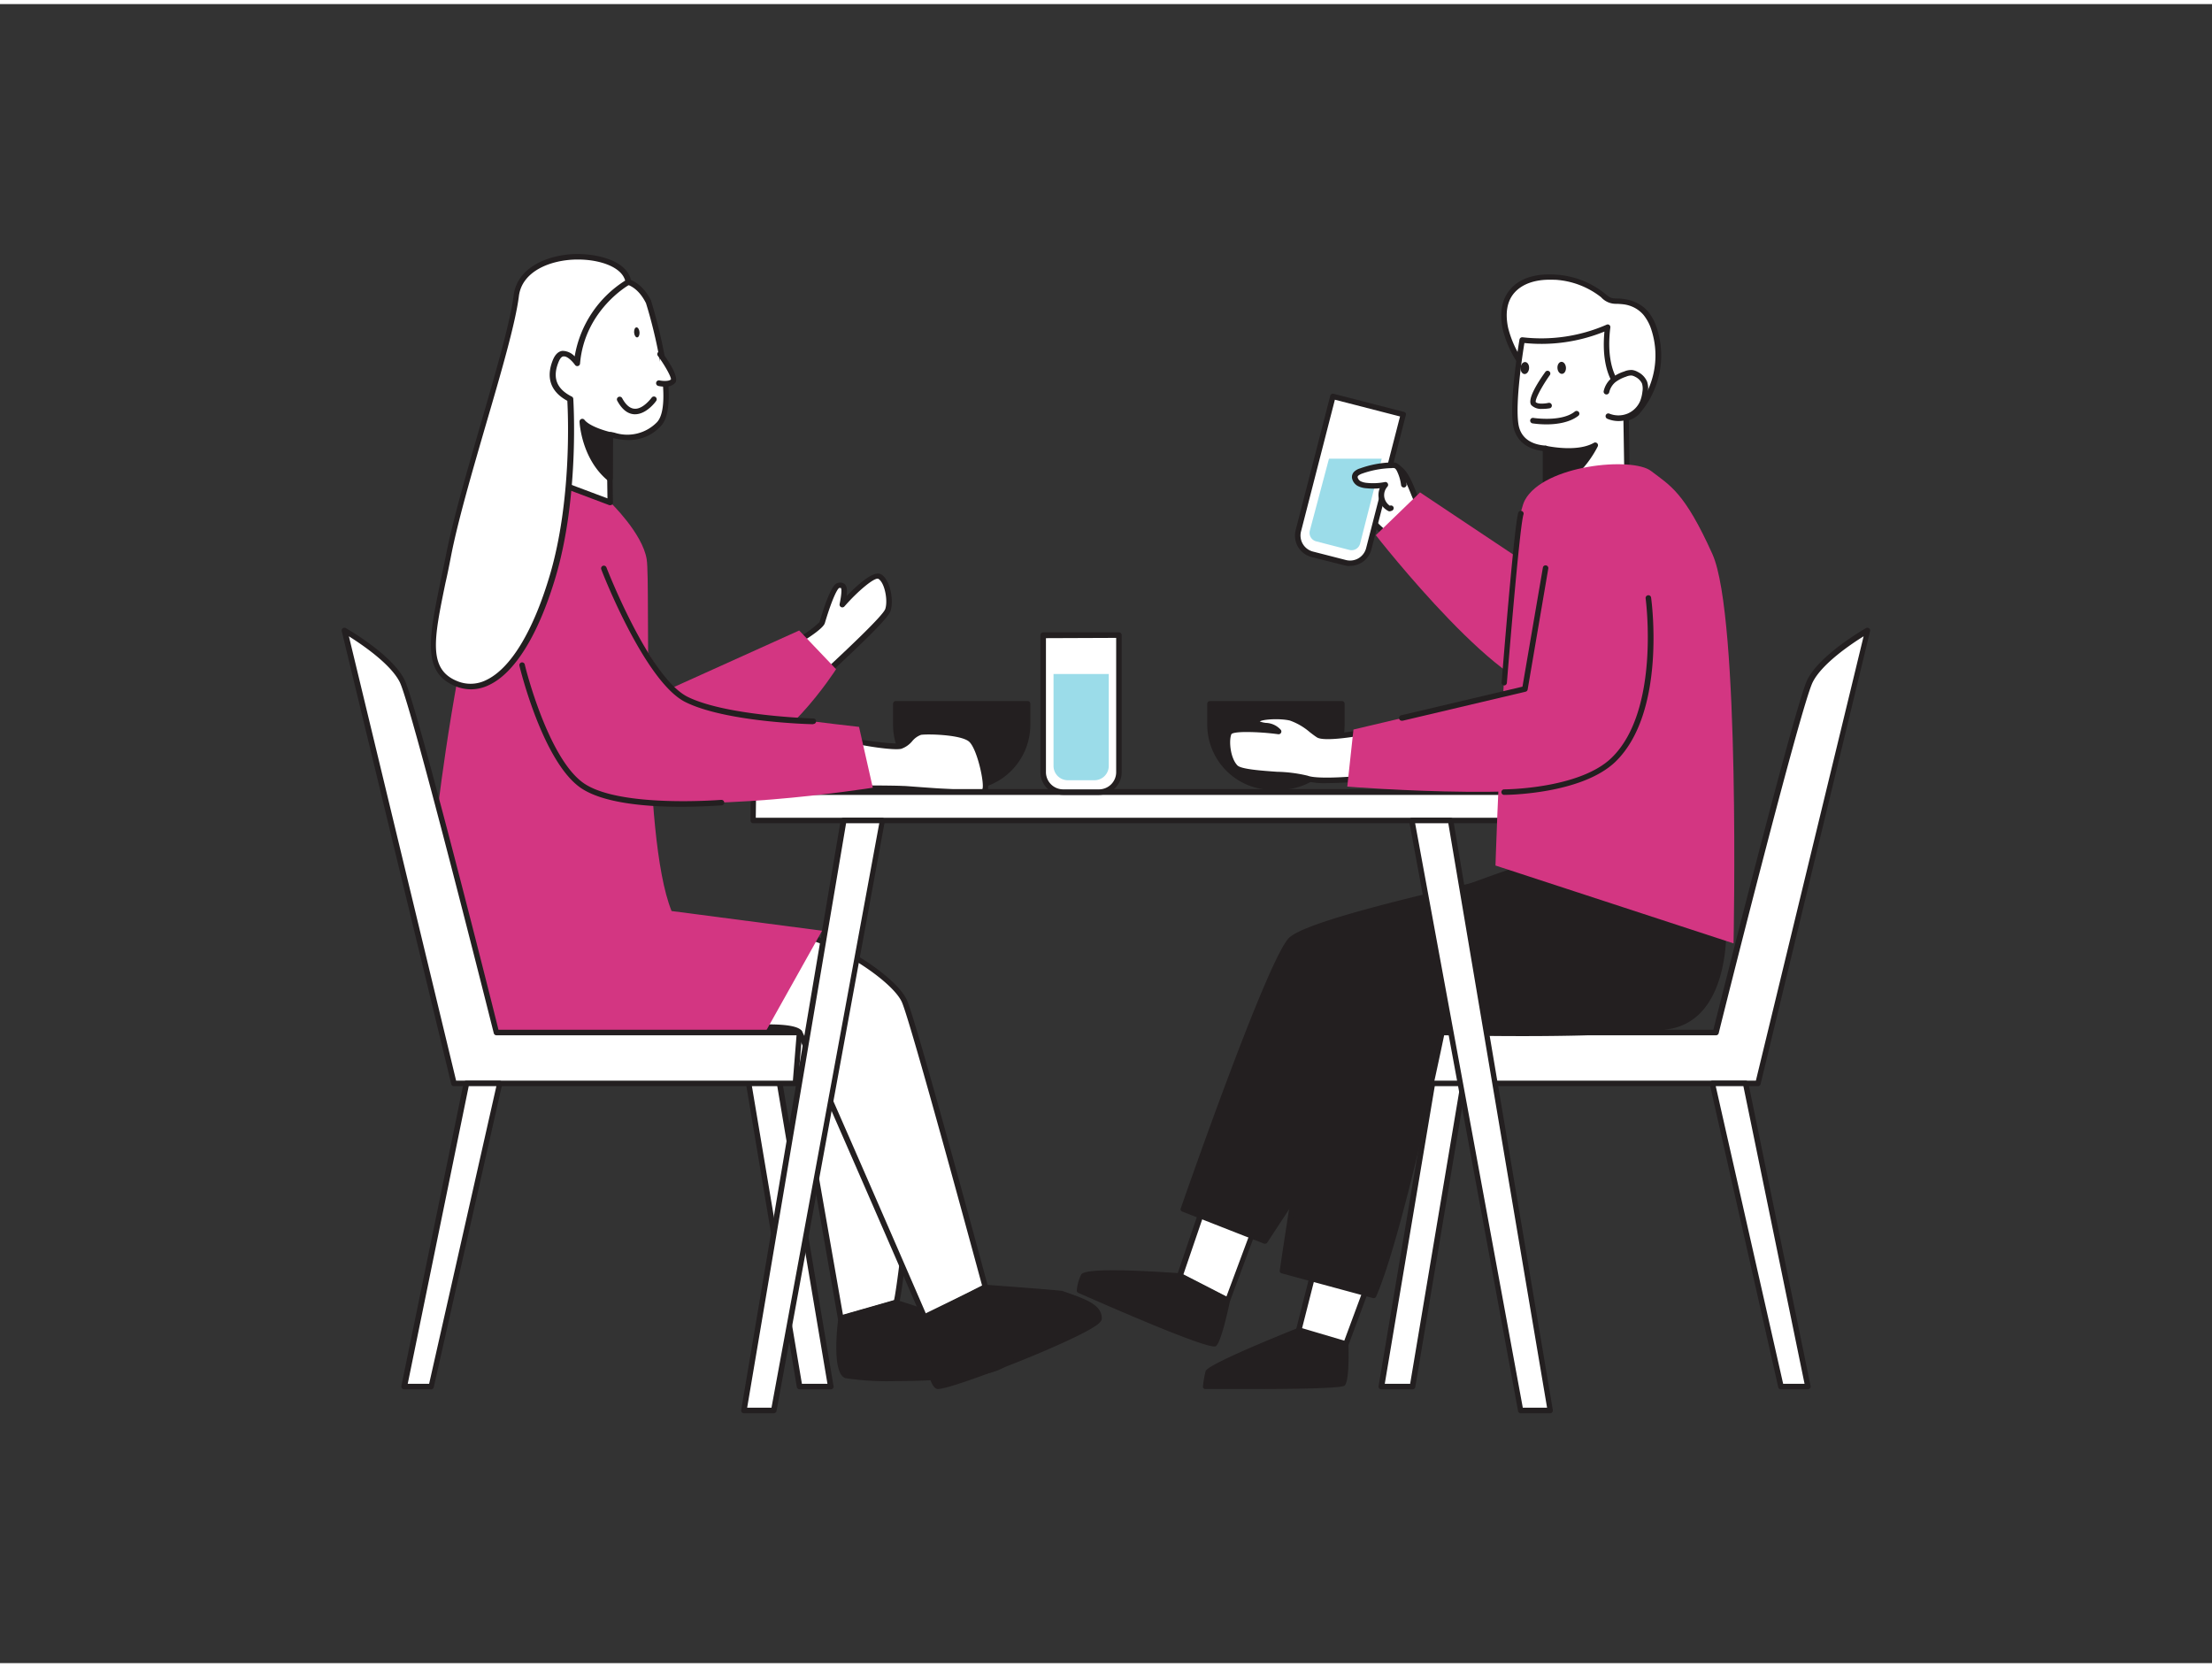 <svg xmlns="http://www.w3.org/2000/svg" viewBox="0 0 400 300" width="406" height="306" class="illustration styles_illustrationTablet__1DWOa"><rect x="0" y="0" width="400" height="300" fill="#333333" stroke="none"/><g id="_571_lunch_break_flatline" data-name="#571_lunch_break_flatline"><path d="M141.78,178.85,152,237.62s9.53-2.69,10-2.88,5.67-40.78,2.67-49.23-15.43-15.87-17.67-16.62-5.28,8.1-5.28,8.1" fill="#fff"></path><path d="M152,238.12a.5.5,0,0,1-.26-.08.48.48,0,0,1-.23-.34l-10.25-58.77a.5.5,0,0,1,.4-.58.51.51,0,0,1,.58.41L152.43,237c3.46-1,8.17-2.32,9.24-2.65.79-3.17,5.37-40.83,2.59-48.66-3-8.49-15.49-15.69-17.36-16.31-1.06-.37-3.26,3.73-4.65,7.78a.5.5,0,1,1-.94-.33c.75-2.18,3.38-9.25,5.91-8.4,2.69.9,15,8.53,18,16.92,1.62,4.56.9,17.7,0,27.93-.59,6.74-1.25,12.26-1.6,14.95-.87,6.8-1,6.86-1.37,7-.5.19-9.08,2.61-10.06,2.89Z" fill="#231f20"></path><path d="M152,237.62s-1.26,9.65,1,10.4,29.56,1.18,29-3.14-20-10.14-20-10.14Z" fill="#231f20"></path><path d="M162.07,249a50.53,50.53,0,0,1-9.19-.53c-2.47-.82-1.5-9.21-1.28-10.88a.44.44,0,0,1,.31-.37l10-2.87a.36.36,0,0,1,.25,0c2,.6,19.69,6,20.28,10.5a1.61,1.61,0,0,1-.69,1.49C179.32,248.33,169.6,249,162.07,249Zm-9.64-11c-.47,3.85-.55,9.22.73,9.64,1.8.61,24.41,1,28-2,.43-.34.39-.61.38-.69-.43-3.29-14.12-8.11-19.53-9.74Z" fill="#231f20"></path><path d="M134.72,185.19s8.93-.72,9.87.78,22.66,51.65,22.66,51.65L178.17,232s-12.85-47.6-14.61-51.68S151,169.1,143.91,168.16,134.72,185.19,134.72,185.19Z" fill="#fff"></path><path d="M167.25,238.12a.47.47,0,0,1-.17,0,.51.51,0,0,1-.29-.27c-7.51-17.33-21.9-50.42-22.63-51.58-.46-.75-5.23-.89-9.4-.55a.5.5,0,0,1-.4-.15.51.51,0,0,1-.13-.41c.06-.52,1.52-12.75,6.24-16.44a4.55,4.55,0,0,1,3.5-1c7.36,1,18.23,8.23,20.05,12.43s14.11,49.8,14.64,51.75a.5.5,0,0,1-.26.57l-10.92,5.64A.46.46,0,0,1,167.25,238.12ZM139.09,184.5c2.59,0,5.32.25,5.92,1.21.91,1.45,20.1,45.72,22.48,51.22l10.1-5.21c-1.24-4.57-12.84-47.42-14.49-51.22s-12.31-10.93-19.26-11.84a3.55,3.55,0,0,0-2.75.82c-3.83,3-5.43,12.65-5.79,15.17C136.25,184.58,137.65,184.5,139.09,184.5Z" fill="#231f20"></path><path d="M144.59,115s3.86-2.39,4.07-3.1,1.9-6.47,3-6.75,1.33.35.7,3.45c0,0,5.28-5.92,6.76-5.07s2,4.43,1.47,6-9.29,9.57-11.89,12Z" fill="#fff"></path><path d="M148.66,122.13h-.07a.49.49,0,0,1-.36-.23l-4.07-6.62a.5.5,0,0,1,.16-.68,20,20,0,0,0,3.87-2.84c2-6.73,2.94-7,3.3-7.08a1.34,1.34,0,0,1,1.26.2c.37.36.49,1,.35,2.16,1.94-2,4.88-4.7,6.22-3.93,1.73,1,2.33,4.87,1.71,6.66-.48,1.38-5.46,6.09-10.51,10.81L149,122A.48.48,0,0,1,148.66,122.13Zm-3.39-7,3.49,5.67,1.08-1c2.93-2.74,9.8-9.15,10.24-10.41.52-1.5-.09-4.79-1.25-5.46-.59-.33-3.52,2-6.14,5a.5.5,0,0,1-.86-.43c.49-2.42.3-2.84.23-2.91h0a.8.8,0,0,0-.32,0c-.29.15-1.18,1.66-2.58,6.34C148.93,112.75,146.79,114.21,145.27,115.17Z" fill="#231f20"></path><path d="M115.15,126.53l29.37-13.26,6.67,7s-10.23,16-18.86,15.7S115.15,126.53,115.15,126.53Z" fill="#d33682"></path><path d="M162,126.53h23.84a0,0,0,0,1,0,0v3.78a11.3,11.3,0,0,1-11.3,11.3h-1.25a11.3,11.3,0,0,1-11.3-11.3v-3.78a0,0,0,0,1,0,0Z" fill="#231f20"></path><path d="M174.53,142.1h-1.25a11.8,11.8,0,0,1-11.79-11.79v-3.78a.5.5,0,0,1,.5-.5h23.83a.5.5,0,0,1,.5.5v3.78A11.8,11.8,0,0,1,174.53,142.1Zm-12-15.07v3.28a10.8,10.8,0,0,0,10.79,10.79h1.25a10.8,10.8,0,0,0,10.79-10.79V127Z" fill="#231f20"></path><path d="M153.63,133.06c.19.28,7.89,1.4,9.2,1.12s2.35-2.34,3.66-2.53,7.23-.15,9,1.29,3.38,8.95,2.35,9.51-12.58-.48-14.64-.57-12-.1-12-.1Z" fill="#fff"></path><path d="M175.92,143.11c-2,0-5.39-.21-10-.55-1.24-.09-2.22-.16-2.7-.18-2-.1-11.89-.1-12-.1a.49.49,0,0,1-.48-.63l2.44-8.73a.49.49,0,0,1,.41-.36.46.46,0,0,1,.36.09c.8.3,7.68,1.28,8.81,1a3.87,3.87,0,0,0,1.54-1.13,4.29,4.29,0,0,1,2.15-1.41c1.29-.18,7.43-.18,9.39,1.4,1.67,1.34,3.05,6.92,2.84,9.16a1.35,1.35,0,0,1-.57,1.18A6.06,6.06,0,0,1,175.92,143.11Zm-24.07-1.83c2.27,0,9.61,0,11.38.1.48,0,1.47.09,2.72.18,3.24.24,10.84.79,11.67.44.51-.74-.9-7.44-2.43-8.67s-7.37-1.37-8.63-1.19a3.68,3.68,0,0,0-1.59,1.13,4.5,4.5,0,0,1-2,1.4c-1.48.32-6.9-.56-8.94-1.07Z" fill="#231f20"></path><path d="M110.37,90.11s5.82,5.59,6.57,10.28S115.81,150,121.44,164l27.22,3.56L138.34,186H89.78L79.24,145s3.35-28.5,9-46.52,15.58-18.7,22.15-8.41" fill="#d33682"></path><polygon points="135.39 195.17 144.59 249.99 150.22 249.99 140.37 191.49 135.39 195.17" fill="#fff"></polygon><path d="M150.22,250.49h-5.63a.51.51,0,0,1-.5-.42l-9.19-54.82a.5.5,0,0,1,.19-.48l5-3.69a.53.53,0,0,1,.49-.06.51.51,0,0,1,.3.38l9.85,58.51a.46.46,0,0,1-.11.4A.46.46,0,0,1,150.22,250.49Zm-5.21-1h4.62L140,192.37l-4.08,3Z" fill="#231f20"></path><path d="M143.84,195.17H82.08l-19.79-81.9s8.15,4.65,10.41,9.11S89.78,186,89.78,186h54.81Z" fill="#fff"></path><path d="M143.84,195.67H82.08a.49.49,0,0,1-.48-.38l-19.8-81.9a.5.5,0,0,1,.73-.55c.34.19,8.32,4.77,10.61,9.32,2.18,4.32,15.64,57.8,17,63.31h54.42a.52.52,0,0,1,.37.16.53.53,0,0,1,.13.38l-.75,9.2A.51.51,0,0,1,143.84,195.67Zm-61.36-1h60.9l.66-8.2H89.78a.5.5,0,0,1-.49-.38c-.15-.59-14.84-59.12-17-63.48-1.69-3.36-7-6.9-9.2-8.29Z" fill="#231f20"></path><polygon points="90.34 195.17 77.95 249.99 73.07 249.99 84.33 195.17 90.34 195.17" fill="#fff"></polygon><path d="M78,250.49H73.07a.53.53,0,0,1-.39-.18.53.53,0,0,1-.1-.42l11.26-54.82a.51.51,0,0,1,.49-.4h6a.51.51,0,0,1,.49.61L78.44,250.1A.49.49,0,0,1,78,250.49Zm-4.27-1h3.87l12.16-53.82h-5Z" fill="#231f20"></path><rect x="136.22" y="142.45" width="142.45" height="5.19" fill="#fff"></rect><path d="M278.67,148.13H136.22a.5.5,0,0,1-.5-.5v-5.18a.5.5,0,0,1,.5-.5H278.67a.5.5,0,0,1,.5.5v5.18A.5.5,0,0,1,278.67,148.13Zm-142-1H278.17V143H136.72Z" fill="#231f20"></path><polygon points="264.61 195.17 255.41 249.99 249.78 249.99 259.63 191.49 264.61 195.17" fill="#fff"></polygon><path d="M255.41,250.49h-5.63a.46.46,0,0,1-.38-.18.46.46,0,0,1-.11-.4l9.85-58.51a.51.51,0,0,1,.3-.38.53.53,0,0,1,.49.06l5,3.69a.5.5,0,0,1,.19.48l-9.19,54.82A.51.51,0,0,1,255.41,250.49Zm-5-1H255l9.08-54.1-4.08-3Z" fill="#231f20"></path><path d="M256.16,195.17h61.76l19.79-81.9s-8.15,4.65-10.41,9.11S310.22,186,310.22,186H255.41Z" fill="#fff"></path><path d="M317.92,195.67H256.16a.51.51,0,0,1-.5-.46l-.75-9.2a.53.53,0,0,1,.13-.38.52.52,0,0,1,.37-.16h54.42c1.39-5.51,14.85-59,17-63.31,2.29-4.55,10.27-9.13,10.61-9.32a.5.5,0,0,1,.73.55l-19.8,81.9A.49.49,0,0,1,317.92,195.67Zm-61.3-1h60.9L337,114.32c-2.24,1.39-7.51,4.93-9.2,8.29-2.2,4.36-16.89,62.89-17,63.48a.5.5,0,0,1-.49.38H256Z" fill="#231f20"></path><polygon points="217.5 217.81 213.34 229.94 222 234.42 228.19 217.81 217.5 217.81" fill="#fff"></polygon><path d="M222,234.92a.46.46,0,0,1-.23-.06l-8.66-4.47a.51.51,0,0,1-.24-.61L217,217.65a.5.5,0,0,1,.48-.34h10.69a.53.53,0,0,1,.42.21.5.5,0,0,1,0,.46l-6.19,16.61a.53.53,0,0,1-.29.3A.57.57,0,0,1,222,234.92ZM214,229.7l7.78,4,5.74-15.41h-9.62Z" fill="#231f20"></path><polygon points="237.63 228.86 234.86 239.77 243.4 242.3 247.55 231.11 237.63 228.86" fill="#fff"></polygon><path d="M243.4,242.8a.32.32,0,0,1-.14,0l-8.54-2.53a.51.51,0,0,1-.35-.6l2.77-10.91a.5.5,0,0,1,.6-.37l9.92,2.25a.56.56,0,0,1,.33.25.51.51,0,0,1,0,.42l-4.15,11.19A.51.51,0,0,1,243.4,242.8Zm-7.94-3.37,7.63,2.26,3.79-10.22-8.89-2Z" fill="#231f20"></path><path d="M266.52,159.25c-.94.35-29.32,6.47-33.07,9.85s-19.52,48.8-19.52,48.8l14.83,5.82L255.6,182.8Z" fill="#231f20"></path><path d="M228.76,224.16a.41.41,0,0,1-.16,0l-14.83-5.82a.44.44,0,0,1-.26-.55c.65-1.86,15.85-45.57,19.65-49,2.78-2.5,17.6-6.23,30.2-9.2,1.59-.38,2.84-.67,3-.73a.43.43,0,0,1,.48.12.45.45,0,0,1,.08.48L256,183l-26.87,41A.45.45,0,0,1,228.76,224.16Zm-14.28-6.51,14.11,5.53,26.64-40.62,10.49-22.65-2.16.52c-7.34,1.73-26.84,6.32-29.81,9S220,201.86,214.48,217.65Z" fill="#231f20"></path><path d="M311.72,166.66s.94,16.23-9.76,18.21S260.79,186,260.79,186s-7.35,36-12.37,47.59l-16.56-4.5s7.69-52.94,11.73-58.29,29.88-14,29.88-14Z" fill="#231f20"></path><path d="M248.42,234l-.11,0-16.57-4.49a.44.44,0,0,1-.32-.49c.31-2.17,7.76-53.12,11.81-58.5s29-13.82,30.1-14.17a.43.43,0,0,1,.25,0l38.25,9.89a.44.44,0,0,1,.33.4c0,.17.84,16.65-10.12,18.67-10,1.84-37.38,1.23-40.89,1.14-.79,3.82-7.61,36.48-12.32,47.31A.46.46,0,0,1,248.42,234Zm-16.07-5.26,15.82,4.29c4.94-11.74,12.11-46.79,12.19-47.15a.44.44,0,0,1,.44-.35c.31,0,30.55.82,41.08-1.12,9.38-1.73,9.47-15.17,9.41-17.43l-37.8-9.77c-1.94.65-25.78,8.83-29.55,13.82S233.06,223.94,232.35,228.76Z" fill="#231f20"></path><path d="M256.74,90.73c-1.35-2.06-2.05-6.2-4.38-7.08a15.87,15.87,0,0,0-7.72-.84,3.43,3.43,0,0,0-1.78.65,3.89,3.89,0,0,0-1,2.79l-.17,2.35a3,3,0,0,0,.61,2.55c1,.87,2.6.08,3.88.47s1.78,1.75,2.67,2.63a22.62,22.62,0,0,1,2.63,2.64C251.33,96.64,256.22,91.35,256.74,90.73Z" fill="#fff"></path><path d="M251.51,97.39a.51.51,0,0,1-.4-.2,11.32,11.32,0,0,0-1.65-1.72c-.3-.27-.61-.55-.94-.87a9,9,0,0,1-.84-1,3.41,3.41,0,0,0-1.62-1.47,4.16,4.16,0,0,0-1.51-.06,3.28,3.28,0,0,1-2.55-.52,3.44,3.44,0,0,1-.78-3l.17-2.35a4.26,4.26,0,0,1,1.14-3.13,3.84,3.84,0,0,1,2-.76,16.37,16.37,0,0,1,8,.86c1.75.66,2.61,2.75,3.44,4.77a15.44,15.44,0,0,0,1.19,2.5.5.5,0,0,1,0,.6c-.11.14-.44.5-.88,1-1.07,1.19-3.87,4.3-4.23,4.93a.49.49,0,0,1-.5.42ZM245.3,91a3.74,3.74,0,0,1,1,.14A4.34,4.34,0,0,1,248.49,93a6.81,6.81,0,0,0,.74.91c.31.31.6.57.89.83a13.52,13.52,0,0,1,1.33,1.3c.57-.75,1.75-2.1,4.05-4.65l.62-.69a20,20,0,0,1-1.07-2.35c-.75-1.82-1.53-3.71-2.87-4.21a15.21,15.21,0,0,0-7.47-.81,3,3,0,0,0-1.53.53,3.5,3.5,0,0,0-.8,2.44l-.17,2.35a2.64,2.64,0,0,0,.44,2.14,2.48,2.48,0,0,0,1.83.27C244.75,91,245,91,245.3,91Z" fill="#231f20"></path><path d="M288.1,109.19,256.79,88.3l-8,7.74S273.17,127.3,281.62,124,288.1,109.19,288.1,109.19Z" fill="#d33682"></path><path d="M218.81,126.53h23.84a0,0,0,0,1,0,0v3.78a11.3,11.3,0,0,1-11.3,11.3h-1.25a11.3,11.3,0,0,1-11.3-11.3v-3.78a0,0,0,0,1,0,0Z" fill="#231f20"></path><path d="M231.35,142.1h-1.24a11.81,11.81,0,0,1-11.8-11.79v-3.78a.5.5,0,0,1,.5-.5h23.84a.5.5,0,0,1,.5.5v3.78A11.81,11.81,0,0,1,231.35,142.1Zm-12-15.07v3.28a10.8,10.8,0,0,0,10.8,10.79h1.24a10.8,10.8,0,0,0,10.8-10.79V127Z" fill="#231f20"></path><path d="M246.31,131.74s-6.66,1.22-7.89.47-3.19-2.67-5.06-3.12-6.29-.35-6.1.68,3,.38,3.94,1.78c0,0-8.45-1.12-9,.29s-.19,4.78,1.22,6.19,10.7,1.13,12.86,2,10.41,0,10.41,0Z" fill="#fff"></path><path d="M240,140.87a13.14,13.14,0,0,1-3.9-.4,27.07,27.07,0,0,0-5.24-.65c-4.13-.3-6.9-.56-7.79-1.44-1.58-1.58-1.94-5.21-1.33-6.73.41-1,3-1.14,5.72-1a1.1,1.1,0,0,1-.68-.81.89.89,0,0,1,.28-.8c1-.92,4.81-.84,6.43-.45a12,12,0,0,1,4,2.29,13.62,13.62,0,0,0,1.23.88c.66.41,4.34.05,7.53-.53a.48.48,0,0,1,.4.1.52.52,0,0,1,.19.37l.37,8.26a.5.5,0,0,1-.45.52C246.51,140.52,243,140.87,240,140.87Zm-14.55-9.24c-1.53,0-2.59.13-2.78.4-.49,1.21-.17,4.36,1.11,5.65.69.68,4.42.95,7.15,1.14a26.07,26.07,0,0,1,5.54.71c1.57.62,7.15.26,9.71,0l-.33-7.22c-1.84.32-6.5,1-7.67.31-.38-.24-.83-.58-1.31-.95a11.31,11.31,0,0,0-3.61-2.11c-1.75-.42-4.84-.25-5.45.16a4.56,4.56,0,0,0,1.1.26,3.75,3.75,0,0,1,2.72,1.28.5.5,0,0,1-.48.77A45.12,45.12,0,0,0,225.43,131.63Z" fill="#231f20"></path><path d="M295.14,54.18a6.91,6.91,0,0,0-1.55-.39c-2.09-.24-2.13.22-3.75-1.14a15.32,15.32,0,0,0-8.58-3.27c-6-.4-10.41,2.62-9,9.23a19.22,19.22,0,0,0,3.53,7.2c3.4,4.72,8.21,9,14,9.44,1.72.13,4.95,0,6.2-1.41a15.65,15.65,0,0,0,3.19-14.94,8.76,8.76,0,0,0-1.57-3A6.08,6.08,0,0,0,295.14,54.18Z" fill="#fff"></path><path d="M290.78,75.78c-.54,0-.93,0-1.06,0-6.49-.49-11.4-5.51-14.38-9.63a19.43,19.43,0,0,1-3.61-7.4c-.61-3-.13-5.44,1.38-7.18,1.69-2,4.59-2.89,8.18-2.65a15.7,15.7,0,0,1,8.87,3.38c1.07.9,1.28.91,2.17.94.34,0,.76,0,1.32.1a6.48,6.48,0,0,1,1.67.41h0A6.58,6.58,0,0,1,298,55.57a9.15,9.15,0,0,1,1.66,3.18,16,16,0,0,1-3.29,15.42C295.08,75.57,292.33,75.78,290.78,75.78ZM280.22,49.84c-2.79,0-5,.82-6.35,2.34s-1.71,3.69-1.16,6.33a18.39,18.39,0,0,0,3.45,7c2.85,4,7.53,8.77,13.64,9.23,2.11.15,4.82-.16,5.79-1.25a15,15,0,0,0,3.08-14.44,8.31,8.31,0,0,0-1.47-2.84A5.52,5.52,0,0,0,295,54.65h0a5.92,5.92,0,0,0-1.42-.36c-.53-.06-.93-.08-1.25-.09A3.59,3.59,0,0,1,289.52,53a14.88,14.88,0,0,0-8.3-3.15C280.88,49.85,280.55,49.84,280.22,49.84Z" fill="#231f20"></path><path d="M279.48,80.37v9.09A6.66,6.66,0,0,0,287.56,93c5.95-1.51,6.68-5.79,6.68-5.79L294,70.33S289.51,68,290.7,58.4a29.47,29.47,0,0,1-15.48,2.34S273.4,71.26,274,75.9C274.66,80.39,279.4,80.3,279.48,80.37Z" fill="#fff"></path><path d="M285.42,93.74a7.18,7.18,0,0,1-6.4-4.09.41.41,0,0,1,0-.19V80.82c-3.13-.37-5.05-2.09-5.43-4.85-.64-4.66,1.11-14.88,1.18-15.31a.51.51,0,0,1,.55-.41A29.51,29.51,0,0,0,290.47,58a.51.51,0,0,1,.52,0,.5.5,0,0,1,.21.47c-1.13,9.1,3,11.4,3,11.42a.52.52,0,0,1,.27.43l.27,16.84c0,.28-.87,4.7-7.06,6.28A9.08,9.08,0,0,1,285.42,93.74ZM280,89.35c.31.65,2.36,4.41,7.45,3.12,5.54-1.41,6.28-5.23,6.31-5.39l-.27-16.47c-1-.66-4.1-3.46-3.36-11.39a30.36,30.36,0,0,1-14.47,2.07c-.34,2.08-1.65,10.58-1.1,14.54.32,2.38,2,3.77,4.82,4a.73.73,0,0,1,.43.13.49.49,0,0,1,.19.39Z" fill="#231f20"></path><path d="M290.47,70.08a4,4,0,0,1,1.29-2.1,6.85,6.85,0,0,1,2.08-1.07,2.93,2.93,0,0,1,1.26-.25,2.62,2.62,0,0,1,.85.3,3.06,3.06,0,0,1,1.46,1.49,3.65,3.65,0,0,1,.09,1.71,6.72,6.72,0,0,1-.44,1.82,4.72,4.72,0,0,1-6.22,2.54" fill="#fff"></path><path d="M292.7,75.4a5.23,5.23,0,0,1-2.06-.42.51.51,0,0,1-.26-.66.49.49,0,0,1,.65-.26,4.38,4.38,0,0,0,3.26,0,4.3,4.3,0,0,0,2.31-2.3A6.64,6.64,0,0,0,297,70.1a3.28,3.28,0,0,0-.07-1.47,2.57,2.57,0,0,0-1.23-1.23,2,2,0,0,0-.67-.24,2.42,2.42,0,0,0-1,.22,6.55,6.55,0,0,0-1.93,1A3.39,3.39,0,0,0,291,70.19a.5.5,0,1,1-1-.22,4.31,4.31,0,0,1,1.46-2.37,7.12,7.12,0,0,1,2.23-1.16,3.23,3.23,0,0,1,1.48-.27,2.83,2.83,0,0,1,1,.35,3.47,3.47,0,0,1,1.68,1.76,4,4,0,0,1,.13,1.94,7.64,7.64,0,0,1-.47,2A5.24,5.24,0,0,1,294.67,75,5.16,5.16,0,0,1,292.7,75.4Z" fill="#231f20"></path><path d="M279.82,66.8s-3.23,4.59-2.51,5.42,2.82.34,2.82.34" fill="#fff"></path><path d="M278.86,73.2a2.51,2.51,0,0,1-1.92-.65c-.82-.93.9-3.8,2.48-6a.5.5,0,1,1,.81.58c-1.49,2.11-2.66,4.37-2.52,4.84.37.41,1.72.28,2.31.14a.51.51,0,0,1,.59.38.49.49,0,0,1-.37.6A7.41,7.41,0,0,1,278.86,73.2Z" fill="#231f20"></path><ellipse cx="282.4" cy="65.79" rx="0.77" ry="1.09" transform="translate(-3.51 17.5) rotate(-3.53)" fill="#231f20"></ellipse><ellipse cx="275.75" cy="65.81" rx="1.09" ry="0.77" transform="translate(190.76 336.27) rotate(-85.98)" fill="#231f20"></ellipse><path d="M279.66,76a18.09,18.09,0,0,1-2.53-.18.51.51,0,0,1-.42-.58.5.5,0,0,1,.58-.41s5.07.8,7.49-1.15a.51.51,0,0,1,.71.07.49.49,0,0,1-.08.7C283.84,75.68,281.47,76,279.66,76Z" fill="#231f20"></path><path d="M279.48,80.37s5.65,1.31,9-.6c0,0-3.69,7.62-9,6.83Z" fill="#231f20"></path><path d="M280.26,87.16a6.44,6.44,0,0,1-.86-.06.51.51,0,0,1-.42-.5V80.37a.51.51,0,0,1,.61-.49c.06,0,5.51,1.24,8.63-.54a.5.5,0,0,1,.7.65C288.77,80.3,285.39,87.16,280.26,87.16Zm-.28-1c3.39.18,6.1-3.37,7.32-5.34A16.76,16.76,0,0,1,280,81Z" fill="#231f20"></path><path d="M298.58,84.44c-3.37-2.63-19.39-1.13-22.83,5.26s-5.32,66.07-5.32,66.07l43.05,14.08s1.25-59.13-3.82-70.39S302,87.07,298.58,84.44Z" fill="#d33682"></path><path d="M279.48,97.58l-3.73,26.28-31,7.32-1.12,10.32s42.14,3.38,46.88-2.63,8.3-37.16,8.3-37.16Z" fill="#d33682"></path><path d="M253.55,129.59a.5.5,0,0,1-.11-1l21.87-5.16L279,101.91a.48.48,0,0,1,.57-.41.49.49,0,0,1,.41.57l-3.73,21.87a.48.48,0,0,1-.38.4l-22.19,5.24Z" fill="#231f20"></path><path d="M272,143a.5.5,0,0,1,0-1c.14,0,13.63-.07,19.44-5.72,8.82-8.58,6.17-28.62,6.14-28.82a.51.51,0,0,1,.43-.56.49.49,0,0,1,.56.42c.12.85,2.75,20.75-6.44,29.68C286,142.88,272.54,143,272,143Z" fill="#231f20"></path><path d="M272,123.21h0a.49.49,0,0,1-.46-.53c.09-1.15,2.25-28.2,3-30.68a.5.5,0,1,1,.95.31c-.6,1.89-2.21,20.74-3,30.45A.5.5,0,0,1,272,123.21Z" fill="#231f20"></path><path d="M237.27,72.12h13.16a0,0,0,0,1,0,0v25a3.54,3.54,0,0,1-3.54,3.54H240.8a3.54,3.54,0,0,1-3.54-3.54v-25A0,0,0,0,1,237.27,72.12Z" transform="translate(29.23 -58.05) rotate(14.43)" fill="#fff"></path><path d="M244.11,101.62a3.94,3.94,0,0,1-1-.13L237.21,100a4,4,0,0,1-2.9-4.92l6.24-24.25a.5.5,0,0,1,.61-.36l12.74,3.28a.48.48,0,0,1,.31.23.55.55,0,0,1,0,.38L248,98.59a4,4,0,0,1-3.91,3Zm-2.72-30.08-6.11,23.77a3,3,0,0,0,2.18,3.7l5.89,1.51h0a3,3,0,0,0,3.7-2.18l6.12-23.77Z" fill="#231f20"></path><path d="M244,98.7l-6-1.55a1.59,1.59,0,0,1-1.14-1.94l3.46-13h9.54l-3.91,15.35A1.59,1.59,0,0,1,244,98.7Z" fill="#9BDCE9"></path><path d="M253.82,86.9a8.31,8.31,0,0,0-.71-2.53,1.7,1.7,0,0,0-.82-.94,1.73,1.73,0,0,0-.68-.06,18.29,18.29,0,0,0-5.53,1,2.31,2.31,0,0,0-.8.44c-.68.64-.12,1.52.56,1.87a3.67,3.67,0,0,0,1.27.33,11.59,11.59,0,0,0,3.38-.16,2.77,2.77,0,0,0,.78,4.33l.24-.07" fill="#fff"></path><path d="M251.27,91.72a.46.46,0,0,1-.23-.06,3.33,3.33,0,0,1-1.72-2.32,3.22,3.22,0,0,1,.19-1.79,11.8,11.8,0,0,1-2.45,0,4,4,0,0,1-1.45-.37,2.06,2.06,0,0,1-1.12-1.46,1.35,1.35,0,0,1,.45-1.22,2.62,2.62,0,0,1,1-.54,18.38,18.38,0,0,1,5.68-1.08,2,2,0,0,1,.87.1,2.06,2.06,0,0,1,1.1,1.19,8.94,8.94,0,0,1,.76,2.68.5.5,0,0,1-.43.56.5.5,0,0,1-.56-.44,8,8,0,0,0-.68-2.38c-.11-.25-.29-.59-.54-.68a1.42,1.42,0,0,0-.48,0,17.27,17.27,0,0,0-5.37,1,2.3,2.3,0,0,0-.64.34.35.35,0,0,0-.14.35,1.08,1.08,0,0,0,.59.71,3.29,3.29,0,0,0,1.09.27,10.9,10.9,0,0,0,3.23-.15.49.49,0,0,1,.53.25.5.5,0,0,1-.06.58,2.31,2.31,0,0,0-.56,1.93,2.36,2.36,0,0,0,1,1.52h0A.49.49,0,0,1,252,91a.5.5,0,0,1-.33.62l-.24.08Z" fill="#231f20"></path><path d="M213.34,229.94s-16.77-1.19-17.43,0a7.33,7.33,0,0,0-.75,2.7s23.65,10.41,24.49,9.66,2.35-7.88,2.35-7.88Z" fill="#231f20"></path><path d="M219.6,242.74c-1,0-5.18-1.14-24.62-9.7a.44.44,0,0,1-.26-.43,7.72,7.72,0,0,1,.8-2.88c.66-1.19,10.07-.78,17.85-.23a.48.48,0,0,1,.17.05L222.2,234a.44.44,0,0,1,.23.48c-.36,1.71-1.6,7.34-2.48,8.12C219.9,242.68,219.83,242.74,219.6,242.74Zm-24-10.38c8.53,3.75,22.1,9.48,23.79,9.54.47-.64,1.41-4.11,2.08-7.24l-8.28-4.29c-7.74-.54-16.18-.76-17-.16A6.58,6.58,0,0,0,195.63,232.36Zm23.87,9.54Z" fill="#231f20"></path><path d="M243.4,242.3s.19,6.39-.56,7.14S218,250,218,250a23.07,23.07,0,0,1,.47-2.68c.29-1,16.43-7.51,16.43-7.51" fill="#231f20"></path><path d="M226.42,250.44c-3,0-6,0-8.46,0a.48.48,0,0,1-.33-.15.42.42,0,0,1-.1-.34,20.55,20.55,0,0,1,.48-2.75c.28-1,9.23-4.81,16.68-7.8a.45.45,0,0,1,.58.25.44.44,0,0,1-.25.57c-7.42,3-15.62,6.54-16.19,7.29a20.71,20.71,0,0,0-.37,2.05c9,.08,23.09,0,24.13-.45.31-.38.45-3.82.37-6.75a.44.44,0,1,1,.88,0c.06,2,.11,6.66-.69,7.46C242.59,250.3,234.36,250.44,226.42,250.44Z" fill="#231f20"></path><polygon points="309.66 195.17 322.05 249.99 326.93 249.99 315.67 195.17 309.66 195.17" fill="#fff"></polygon><path d="M326.93,250.49h-4.88a.49.49,0,0,1-.49-.39l-12.39-54.82a.51.51,0,0,1,.49-.61h6a.51.51,0,0,1,.49.4l11.26,54.82a.53.53,0,0,1-.1.42A.53.53,0,0,1,326.93,250.49Zm-4.48-1h3.87l-11.06-53.82h-5Z" fill="#231f20"></path><polygon points="255.31 147.63 274.96 254.31 280.37 254.31 262.32 147.63 255.31 147.63" fill="#fff"></polygon><path d="M280.37,254.81H275a.49.49,0,0,1-.49-.41L254.82,147.73a.51.51,0,0,1,.49-.6h7a.5.5,0,0,1,.49.42l18,106.68a.55.55,0,0,1-.11.41A.52.52,0,0,1,280.37,254.81Zm-5-1h4.39L261.9,148.13h-6Z" fill="#231f20"></path><polygon points="159.58 147.63 139.93 254.31 134.52 254.31 152.56 147.63 159.58 147.63" fill="#fff"></polygon><path d="M139.93,254.81h-5.41a.49.49,0,0,1-.38-.17.48.48,0,0,1-.11-.41l18-106.68a.5.5,0,0,1,.49-.42h7a.51.51,0,0,1,.49.6L140.42,254.4A.49.49,0,0,1,139.93,254.81Zm-4.82-1h4.4L159,148.13h-6Z" fill="#231f20"></path><path d="M109.18,102.08s9.92,21.64,15,23.7,31.16,4.92,31.16,4.92l2.49,11s-33.15,5.24-46.68,1.3S97,119.35,97.88,106.59,104.62,93.26,109.18,102.08Z" fill="#d33682"></path><path d="M123.15,145.15c-6,0-14-.58-18.14-3.42C98.18,137,94.1,120.36,93.93,119.66a.51.51,0,0,1,.36-.61.51.51,0,0,1,.61.37c0,.17,4.16,17,10.68,21.48s24.65,3,24.84,3a.5.5,0,1,1,.08,1C130.2,144.89,127.14,145.15,123.15,145.15Z" fill="#231f20"></path><path d="M188.64,114.11h13.7a0,0,0,0,1,0,0v24.73a3.61,3.61,0,0,1-3.61,3.61h-6.48a3.61,3.61,0,0,1-3.61-3.61V114.11A0,0,0,0,1,188.64,114.11Z" fill="#fff"></path><path d="M198.73,143h-6.48a4.12,4.12,0,0,1-4.11-4.11V114.11a.5.5,0,0,1,.5-.5h13.7a.5.5,0,0,1,.5.5v24.73A4.12,4.12,0,0,1,198.73,143Zm-9.59-28.34v24.23a3.12,3.12,0,0,0,3.11,3.11h6.48a3.11,3.11,0,0,0,3.11-3.11V114.61Z" fill="#231f20"></path><path d="M190.5,121.14h10a0,0,0,0,1,0,0v16.62a2.59,2.59,0,0,1-2.59,2.59h-4.81a2.59,2.59,0,0,1-2.59-2.59V121.14A0,0,0,0,1,190.5,121.14Z" fill="#9BDCE9"></path><path d="M147.06,130.22h0c-.65,0-15.85-.4-23.11-4s-14.91-23.14-15.22-24a.5.5,0,0,1,.28-.64.51.51,0,0,1,.65.28c.08.2,7.75,20,14.73,23.43s22.53,3.89,22.69,3.89a.5.5,0,0,1,0,1Z" fill="#231f20"></path><path d="M167.05,237.46s.7,12.25,2.53,12.53,29.2-10.13,29.2-12.37-3-3.2-6.81-4.53c-.42-.15-13.8-1.11-13.8-1.11Z" fill="#231f20"></path><path d="M169.64,250.43h-.13c-2-.31-2.68-9.16-2.9-13a.45.45,0,0,1,.25-.42L178,231.58a.45.45,0,0,1,.23,0c4,.29,13.48,1,13.91,1.13l.45.16c3.71,1.3,6.65,2.32,6.65,4.79,0,.31-.21.63-.64,1C195.23,241.49,172.4,250.43,169.64,250.43Zm-2.13-12.7c.38,6.26,1.34,11.65,2.14,11.83,1.71.2,28-9.83,28.69-12,0-1.81-2.68-2.75-6.06-3.93l-.45-.15c-.49-.11-8.34-.71-13.57-1.09Z" fill="#231f20"></path><path d="M117.31,53.88s5.63,18,1.88,22.06-8.64,1.69-8.82,2,0,12.2,0,12.2L97.88,85.42V64.53C97.88,57.07,111.87,43.09,117.31,53.88Z" fill="#fff"></path><path d="M110.37,90.61a.57.57,0,0,1-.18,0l-12.48-4.7a.49.49,0,0,1-.33-.46V64.53c0-5.44,6.8-13.51,12.54-14.87,2.37-.57,5.66-.33,7.84,4l0,.07c.23.75,5.67,18.35,1.77,22.55-3.18,3.42-7.15,2.53-8.65,2.2l-.1,0c-.06,1.69,0,7.77.06,11.65a.51.51,0,0,1-.22.42A.47.47,0,0,1,110.37,90.61Zm-12-5.54,11.48,4.31c-.18-11.35,0-11.59.09-11.75.23-.34.59-.26,1.18-.13a7.5,7.5,0,0,0,7.69-1.9c2.91-3.13-.43-16.56-2-21.53-1.52-3-3.77-4.14-6.7-3.44C104.47,52,98.38,60,98.38,64.53Z" fill="#231f20"></path><path d="M113.61,50.26A19.36,19.36,0,0,0,104.36,65s-2.53-3.66-3.85-.43-.19,5.49,2.63,6.9c0,0,1.21,17.22-3.17,32S89,125.54,82.5,122.86s-3.93-10-1.41-23.09,11.12-37.87,12.24-47S112.64,44,113.61,50.26Z" fill="#fff"></path><path d="M85.15,123.91a7.55,7.55,0,0,1-2.84-.58c-6-2.49-4.76-8.65-2.67-18.85q.47-2.25,1-4.8c1.21-6.27,3.8-15.18,6.3-23.8,2.75-9.48,5.35-18.44,5.94-23.19.62-5.07,6.17-7.42,11.4-7.5,4.39,0,9.32,1.46,9.87,5a.5.5,0,0,1-.26.52c-.08,0-8.18,4.56-9,14.3a.5.5,0,0,1-.91.24c-.3-.43-1.32-1.63-2.07-1.54-.42,0-.73.58-.9,1-1.16,2.84-.37,4.88,2.38,6.26a.5.5,0,0,1,.28.42c0,.17,1.16,17.48-3.19,32.18-3.08,10.38-7.34,17.32-12,19.54A7.51,7.51,0,0,1,85.15,123.91Zm19.37-77.72h-.26c-4.8.07-9.88,2.15-10.43,6.63-.6,4.82-3.21,13.82-6,23.34-2.5,8.6-5.08,17.49-6.28,23.71-.33,1.7-.65,3.31-1,4.81-2.06,10-3.19,15.55,2.07,17.72a6.3,6.3,0,0,0,5.33-.18c4.4-2.1,8.47-8.82,11.47-18.93,4-13.51,3.3-29.27,3.17-31.55-3-1.62-3.92-4.17-2.61-7.39.41-1,1-1.56,1.72-1.64a3,3,0,0,1,2.22,1A20.17,20.17,0,0,1,113.05,50C112.36,47.48,108.36,46.19,104.52,46.19Z" fill="#231f20"></path><path d="M119.36,63.33s3,4.12,2.35,4.89-2.55.34-2.55.34" fill="#fff"></path><path d="M120.24,69.18a5.43,5.43,0,0,1-1.19-.13.5.5,0,1,1,.21-1c.66.14,1.76.17,2.07-.19.07-.38-1-2.4-2.38-4.27a.5.5,0,0,1,.11-.69.49.49,0,0,1,.7.11c1.47,2,3.07,4.62,2.33,5.5A2.4,2.4,0,0,1,120.24,69.18Z" fill="#231f20"></path><path d="M118.25,71.48s-3.52,4.93-6.19,0" fill="#fff"></path><path d="M114.85,74.17h-.17c-1.19-.07-2.22-.89-3.06-2.44a.49.49,0,0,1,.2-.68.51.51,0,0,1,.68.2c.66,1.23,1.42,1.87,2.24,1.92,1.57.12,3.09-2,3.1-2a.5.5,0,1,1,.82.58C118.59,71.87,116.92,74.17,114.85,74.17Z" fill="#231f20"></path><ellipse cx="115.15" cy="59.37" rx="0.49" ry="0.91" transform="translate(-4.28 9.17) rotate(-4.48)" fill="#231f20"></ellipse><path d="M110.37,77.91s-3.87-.87-5.07-2.42c0,0,.31,6.55,5,10.35Z" fill="#231f20"></path><path d="M110.31,86.34a.51.51,0,0,1-.31-.11c-4.82-3.9-5.19-10.44-5.2-10.72a.5.5,0,0,1,.89-.33c.9,1.16,3.76,2,4.79,2.24a.49.49,0,0,1,.39.49l-.06,7.93a.5.5,0,0,1-.28.45A.54.54,0,0,1,110.31,86.34ZM106,76.71a15.11,15.11,0,0,0,3.87,8l0-6.43A14.66,14.66,0,0,1,106,76.71Z" fill="#231f20"></path></g></svg>